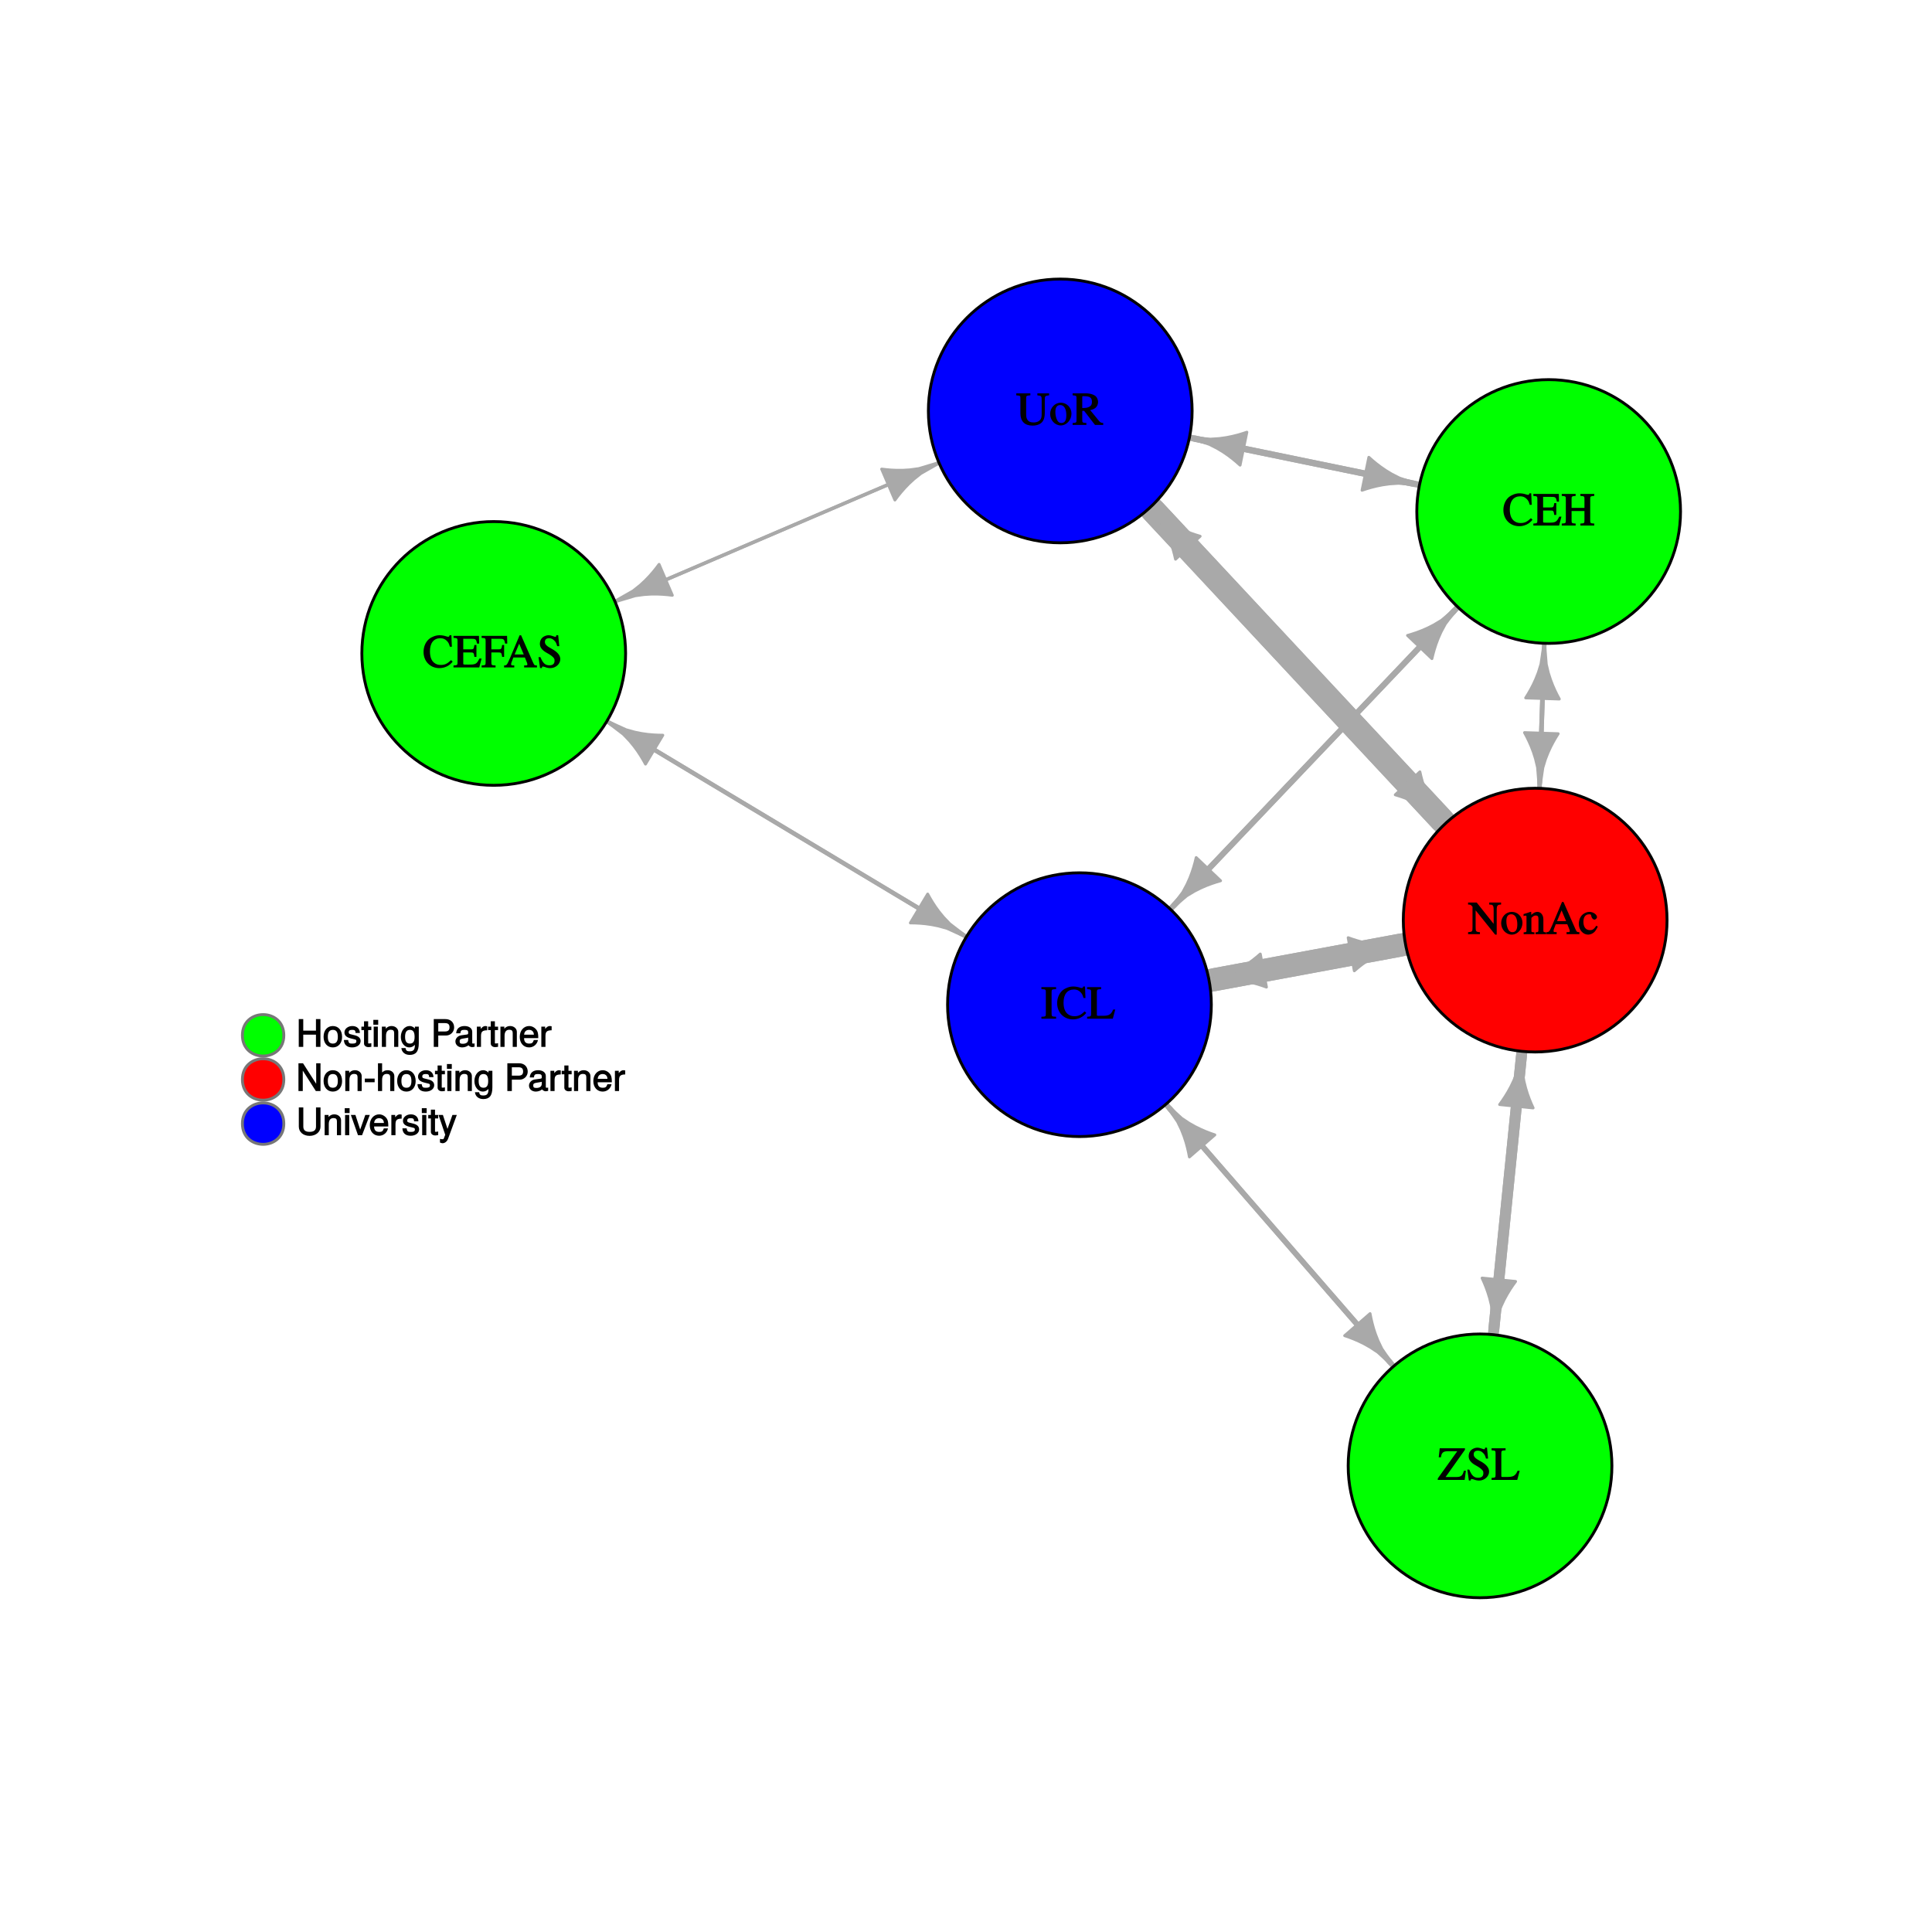<?xml version="1.0" encoding="UTF-8"?>
<svg xmlns="http://www.w3.org/2000/svg" xmlns:xlink="http://www.w3.org/1999/xlink" width="504pt" height="504pt" viewBox="0 0 504 504" version="1.1">
<defs>
<g>
<symbol overflow="visible" id="glyph0-0">
<path style="stroke:none;" d=""/>
</symbol>
<symbol overflow="visible" id="glyph0-1">
<path style="stroke:none;" d="M 3.906 -0.141 L 3.906 -0.516 C 2.797 -0.562 2.734 -0.578 2.734 -1.453 L 2.734 -6.781 C 2.734 -7.656 2.766 -7.672 3.906 -7.719 L 3.906 -8.25 L 0.078 -8.25 L 0.078 -7.719 C 1.234 -7.656 1.234 -7.672 1.234 -6.781 L 1.234 -1.453 C 1.234 -0.547 1.219 -0.562 0.078 -0.516 L 0.078 0 L 3.906 0 Z M 3.906 -0.141 "/>
</symbol>
<symbol overflow="visible" id="glyph0-2">
<path style="stroke:none;" d="M 7.688 -1.609 L 7.375 -1.922 C 6.391 -0.969 5.703 -0.656 4.703 -0.656 C 3.984 -0.656 3.438 -0.828 2.922 -1.25 C 2.219 -1.844 1.859 -2.812 1.859 -4.203 C 1.859 -6.375 2.844 -7.625 4.578 -7.625 C 5.281 -7.625 5.781 -7.422 6.266 -6.938 C 6.641 -6.547 6.797 -6.328 7.062 -5.406 L 7.578 -5.406 L 7.453 -8.406 L 6.984 -8.406 C 6.859 -8 6.812 -8.016 6.594 -8.016 C 6.469 -8.016 6.297 -8.047 6.109 -8.125 C 5.516 -8.312 4.938 -8.406 4.344 -8.406 C 3.422 -8.406 2.359 -8.016 1.625 -7.422 C 0.719 -6.656 0.188 -5.406 0.188 -4.047 C 0.188 -1.609 1.938 0.172 4.312 0.172 C 5.672 0.172 6.953 -0.422 7.781 -1.516 Z M 7.688 -1.609 "/>
</symbol>
<symbol overflow="visible" id="glyph0-3">
<path style="stroke:none;" d="M 7.172 -2.391 L 6.797 -2.391 C 6.547 -1.812 6.422 -1.641 6.25 -1.453 C 5.828 -0.953 5.281 -0.766 4.25 -0.766 L 3.438 -0.766 C 2.562 -0.766 2.547 -0.688 2.547 -1.109 L 2.547 -6.781 C 2.547 -7.625 2.578 -7.656 3.656 -7.719 L 3.656 -8.25 L 0 -8.25 L 0 -7.719 C 1.031 -7.641 1.047 -7.625 1.047 -6.781 L 1.047 -1.453 C 1.047 -0.594 1.016 -0.594 0 -0.516 L 0 0 L 6.703 0 L 7.344 -2.391 Z M 7.172 -2.391 "/>
</symbol>
<symbol overflow="visible" id="glyph0-4">
<path style="stroke:none;" d="M 8.594 -7.859 L 8.594 -8.25 L 5.531 -8.25 L 5.531 -7.719 C 6.609 -7.641 6.656 -7.531 6.656 -6.328 L 6.656 -3.078 C 6.656 -2.266 6.609 -1.922 6.422 -1.562 C 6.094 -0.984 5.438 -0.656 4.531 -0.656 C 3.688 -0.656 3.188 -0.906 2.875 -1.469 C 2.656 -1.844 2.609 -2.188 2.609 -2.938 L 2.609 -6.781 C 2.609 -7.641 2.609 -7.625 3.703 -7.734 L 3.703 -8.25 L 0.031 -8.25 L 0.031 -7.719 C 1.109 -7.641 1.109 -7.656 1.109 -6.781 L 1.109 -3.031 C 1.109 -0.953 2.219 0.172 4.266 0.172 C 5.562 0.172 6.562 -0.281 7.031 -1.109 C 7.312 -1.609 7.469 -2.266 7.469 -3.188 L 7.469 -6.328 C 7.469 -7.547 7.469 -7.594 8.594 -7.734 Z M 8.594 -7.859 "/>
</symbol>
<symbol overflow="visible" id="glyph0-5">
<path style="stroke:none;" d="M 5.766 -2.953 C 5.766 -4.531 4.531 -5.812 3 -5.812 C 1.438 -5.812 0.203 -4.516 0.203 -2.859 C 0.203 -1.234 1.469 0.125 2.969 0.125 C 4.484 0.125 5.766 -1.297 5.766 -2.953 Z M 4.422 -2.531 C 4.422 -1.172 4.016 -0.516 3.125 -0.516 C 2.656 -0.516 2.297 -0.75 2.047 -1.234 C 1.719 -1.859 1.562 -2.594 1.562 -3.438 C 1.562 -4.578 1.984 -5.188 2.844 -5.188 C 3.859 -5.188 4.422 -4.172 4.422 -2.531 Z M 4.422 -2.531 "/>
</symbol>
<symbol overflow="visible" id="glyph0-6">
<path style="stroke:none;" d="M 8.047 -0.141 L 8.047 -0.516 C 7.453 -0.562 7.312 -0.641 6.953 -1.047 L 4.641 -3.875 C 5.203 -3.984 5.656 -4.156 6.047 -4.484 C 6.438 -4.797 6.703 -5.406 6.703 -5.969 C 6.703 -6.484 6.5 -7.047 6.188 -7.391 C 5.734 -7.891 4.641 -8.25 3.516 -8.25 L 0.062 -8.25 L 0.062 -7.734 C 1.109 -7.625 1.078 -7.625 1.078 -6.781 L 1.078 -1.578 C 1.078 -0.594 1.109 -0.594 0.062 -0.516 L 0.062 0 L 3.656 0 L 3.656 -0.516 C 2.609 -0.594 2.578 -0.594 2.578 -1.453 L 2.578 -3.672 L 3.062 -3.688 L 5.906 0 L 8.047 0 Z M 5.109 -6 C 5.109 -5.406 4.891 -5 4.469 -4.781 C 3.906 -4.469 3.594 -4.438 2.578 -4.422 L 2.578 -7.219 C 2.578 -7.547 2.578 -7.5 3.062 -7.5 C 4.562 -7.5 5.109 -7.125 5.109 -6 Z M 5.109 -6 "/>
</symbol>
<symbol overflow="visible" id="glyph0-7">
<path style="stroke:none;" d="M 7.156 -2.328 L 6.75 -2.328 C 6.078 -0.875 5.719 -0.75 4 -0.75 L 3.672 -0.75 C 3.094 -0.75 2.719 -0.75 2.609 -0.828 C 2.531 -0.875 2.547 -0.875 2.547 -1.109 L 2.547 -3.922 L 4.266 -3.922 C 5.25 -3.922 5.281 -3.906 5.453 -2.766 L 5.984 -2.766 L 5.984 -5.859 L 5.453 -5.859 C 5.281 -4.719 5.234 -4.719 4.266 -4.719 L 2.547 -4.719 L 2.547 -7.219 C 2.547 -7.562 2.484 -7.484 2.812 -7.484 L 4.422 -7.484 C 5.781 -7.484 5.906 -7.453 6.125 -6.234 L 6.688 -6.234 L 6.641 -8.25 L 0 -8.25 L 0 -7.719 C 1.031 -7.641 1.047 -7.625 1.047 -6.781 L 1.047 -1.453 C 1.047 -0.594 1.016 -0.594 0 -0.516 L 0 0 L 6.719 0 L 7.328 -2.328 Z M 7.156 -2.328 "/>
</symbol>
<symbol overflow="visible" id="glyph0-8">
<path style="stroke:none;" d="M 8.562 -0.141 L 8.562 -0.516 C 7.531 -0.594 7.5 -0.594 7.5 -1.453 L 7.5 -6.781 C 7.5 -7.641 7.5 -7.625 8.562 -7.734 L 8.562 -8.25 L 4.938 -8.25 L 4.938 -7.734 C 6.016 -7.625 6 -7.641 6 -6.781 L 6 -4.609 L 2.641 -4.609 L 2.641 -6.781 C 2.641 -7.641 2.641 -7.625 3.703 -7.734 L 3.703 -8.25 L 0.078 -8.25 L 0.078 -7.734 C 1.156 -7.625 1.141 -7.641 1.141 -6.781 L 1.141 -1.578 C 1.141 -0.578 1.156 -0.594 0.078 -0.516 L 0.078 0 L 3.703 0 L 3.703 -0.516 C 2.656 -0.594 2.641 -0.594 2.641 -1.453 L 2.641 -3.781 L 6 -3.781 L 6 -1.578 C 6 -0.578 6.031 -0.594 4.938 -0.516 L 4.938 0 L 8.562 0 Z M 8.562 -0.141 "/>
</symbol>
<symbol overflow="visible" id="glyph0-9">
<path style="stroke:none;" d="M 7.156 -2.406 L 6.797 -2.406 C 6.547 -1.578 6.453 -1.438 6.219 -1.172 C 5.922 -0.875 5.516 -0.75 4.828 -0.75 L 2.016 -0.75 L 7.062 -7.859 L 7.062 -8.25 L 0.484 -8.25 L 0.219 -5.891 L 0.797 -5.891 C 0.922 -6.625 0.984 -6.75 1.188 -7.016 C 1.469 -7.359 1.906 -7.484 2.703 -7.484 L 5.062 -7.484 L -0.031 -0.375 L -0.031 0 L 6.984 0 L 7.312 -2.406 Z M 7.156 -2.406 "/>
</symbol>
<symbol overflow="visible" id="glyph0-10">
<path style="stroke:none;" d="M 6.031 -2.156 C 6.031 -3.156 5.328 -4.031 3.75 -4.891 C 2.484 -5.578 2.016 -6 2.016 -6.656 C 2.016 -7.312 2.391 -7.625 3.125 -7.625 C 3.672 -7.625 4.062 -7.422 4.484 -7 C 4.859 -6.609 4.984 -6.406 5.219 -5.562 L 5.766 -5.562 L 5.484 -8.406 L 4.984 -8.406 C 4.922 -7.984 4.938 -8 4.734 -8 C 4.609 -8 4.422 -8.047 4.203 -8.141 C 3.75 -8.312 3.328 -8.406 2.906 -8.406 C 2.438 -8.406 1.828 -8.172 1.438 -7.859 C 0.969 -7.469 0.703 -6.859 0.703 -6.188 C 0.703 -5.25 1.266 -4.469 2.609 -3.75 C 3.484 -3.281 4.109 -2.812 4.406 -2.359 C 4.516 -2.188 4.531 -2.047 4.531 -1.75 C 4.531 -0.953 4.078 -0.562 3.203 -0.562 C 2.125 -0.562 1.516 -1.062 0.859 -2.688 L 0.344 -2.688 L 0.75 0.156 L 1.25 0.156 C 1.266 -0.219 1.281 -0.234 1.469 -0.234 C 1.594 -0.234 1.797 -0.188 2.031 -0.109 C 2.484 0.078 2.969 0.172 3.438 0.172 C 4.844 0.172 6.031 -0.922 6.031 -2.156 Z M 6.031 -2.156 "/>
</symbol>
<symbol overflow="visible" id="glyph0-11">
<path style="stroke:none;" d="M 6.688 -6.375 L 6.641 -8.25 L 0 -8.25 L 0 -7.719 C 1.031 -7.641 1.047 -7.625 1.047 -6.781 L 1.047 -1.578 C 1.047 -0.594 1.062 -0.594 0 -0.516 L 0 0 L 3.641 0 L 3.641 -0.516 C 2.578 -0.578 2.547 -0.594 2.547 -1.453 L 2.547 -3.922 L 4.156 -3.922 C 5.125 -3.922 5.188 -3.891 5.359 -2.766 L 5.875 -2.766 L 5.875 -5.859 L 5.359 -5.859 C 5.188 -4.734 5.109 -4.719 4.156 -4.719 L 2.547 -4.719 L 2.547 -7.219 C 2.547 -7.562 2.469 -7.484 2.797 -7.484 L 4.422 -7.484 C 5.781 -7.484 5.906 -7.453 6.125 -6.234 L 6.688 -6.234 Z M 6.688 -6.375 "/>
</symbol>
<symbol overflow="visible" id="glyph0-12">
<path style="stroke:none;" d="M 8.609 -0.141 L 8.609 -0.516 C 7.938 -0.562 7.938 -0.531 7.531 -1.422 L 4.469 -8.391 L 4.078 -8.391 L 1.531 -2.344 C 0.75 -0.594 0.75 -0.562 0.031 -0.516 L 0.031 0 L 2.688 0 L 2.688 -0.531 C 1.984 -0.531 1.875 -0.531 1.875 -0.859 C 1.875 -1.016 1.906 -1.172 1.969 -1.328 L 2.453 -2.594 L 5.453 -2.594 L 5.875 -1.578 C 6.031 -1.25 6.109 -0.953 6.109 -0.766 C 6.109 -0.656 6.078 -0.641 5.969 -0.594 C 5.828 -0.5 5.844 -0.531 5.266 -0.531 L 5.266 0 L 8.609 0 Z M 5.359 -3.391 L 2.781 -3.391 L 4.109 -6.531 L 3.828 -6.531 L 5.156 -3.391 Z M 5.359 -3.391 "/>
</symbol>
<symbol overflow="visible" id="glyph0-13">
<path style="stroke:none;" d="M 8.609 -7.859 L 8.609 -8.25 L 5.516 -8.25 L 5.516 -7.719 C 6.125 -7.688 6.188 -7.672 6.359 -7.562 C 6.594 -7.391 6.672 -7.062 6.672 -6.328 L 6.672 -2.281 L 6.906 -2.391 L 2.25 -8.25 L 0 -8.25 L 0 -7.719 C 0.656 -7.719 0.719 -7.656 1.156 -7.141 L 1.156 -1.906 C 1.156 -0.672 1.141 -0.594 0 -0.516 L 0 0 L 3.094 0 L 3.094 -0.516 C 2.047 -0.578 1.969 -0.703 1.969 -1.906 L 1.969 -6.609 L 1.734 -6.5 L 7.062 0.125 L 7.469 0.125 L 7.469 -6.328 C 7.469 -7.047 7.562 -7.375 7.781 -7.531 C 7.953 -7.656 8.031 -7.672 8.609 -7.734 Z M 8.609 -7.859 "/>
</symbol>
<symbol overflow="visible" id="glyph0-14">
<path style="stroke:none;" d="M 5.953 -0.141 L 5.953 -0.453 C 5.234 -0.547 5.219 -0.531 5.219 -1.109 L 5.219 -3.859 C 5.219 -4.984 4.562 -5.812 3.672 -5.812 C 3.125 -5.812 2.641 -5.562 2.062 -5.016 L 2.062 -5.75 L 1.844 -5.812 C 1.266 -5.609 0.859 -5.469 0.047 -5.234 L 0.047 -4.703 C 0.359 -4.844 0.391 -4.828 0.516 -4.828 C 0.859 -4.828 0.812 -4.781 0.812 -4.203 L 0.812 -1.219 C 0.812 -0.547 0.828 -0.531 0.078 -0.469 L 0.078 0 L 2.891 0 L 2.891 -0.469 C 2.141 -0.531 2.094 -0.516 2.094 -0.953 L 2.094 -4.25 C 2.641 -4.75 2.812 -4.859 3.203 -4.859 C 3.797 -4.859 3.938 -4.625 3.938 -3.844 L 3.938 -1.328 C 3.938 -0.578 3.922 -0.531 3.188 -0.469 L 3.188 0 L 5.953 0 Z M 5.953 -0.141 "/>
</symbol>
<symbol overflow="visible" id="glyph0-15">
<path style="stroke:none;" d="M 5.047 -2.016 L 4.734 -2.203 C 4.094 -1.281 3.766 -1.047 3.078 -1.047 C 1.984 -1.047 1.359 -1.844 1.359 -3.234 C 1.359 -4.469 1.891 -5.172 2.859 -5.172 C 3.281 -5.172 3.297 -5.188 3.422 -4.734 L 3.484 -4.469 C 3.594 -4.125 3.953 -3.781 4.219 -3.781 C 4.531 -3.781 4.906 -4.156 4.906 -4.422 C 4.906 -5.094 3.938 -5.812 2.922 -5.812 C 2.359 -5.812 1.688 -5.562 1.203 -5.156 C 0.547 -4.625 0.156 -3.688 0.156 -2.688 C 0.156 -1.141 1.25 0.125 2.578 0.125 C 3.094 0.125 3.641 -0.078 4.062 -0.422 C 4.422 -0.703 4.656 -1.062 5.109 -1.953 Z M 5.047 -2.016 "/>
</symbol>
<symbol overflow="visible" id="glyph1-0">
<path style="stroke:none;" d=""/>
</symbol>
<symbol overflow="visible" id="glyph1-1">
<path style="stroke:none;" d="M 6.312 -0.125 L 6.312 -7.25 L 5.141 -7.25 L 5.141 -4.234 L 1.828 -4.234 L 1.828 -7.25 L 0.656 -7.25 L 0.656 0 L 1.828 0 L 1.828 -3.188 L 5.141 -3.188 L 5.141 0 L 6.312 0 Z M 6.312 -0.125 "/>
</symbol>
<symbol overflow="visible" id="glyph1-2">
<path style="stroke:none;" d="M 5.031 -2.594 C 5.031 -4.344 4.062 -5.438 2.609 -5.438 C 1.203 -5.438 0.203 -4.328 0.203 -2.641 C 0.203 -0.953 1.188 0.141 2.625 0.141 C 4.031 0.141 5.031 -0.953 5.031 -2.594 Z M 3.922 -2.609 C 3.922 -1.422 3.5 -0.859 2.625 -0.859 C 1.734 -0.859 1.312 -1.422 1.312 -2.641 C 1.312 -3.844 1.734 -4.438 2.625 -4.438 C 3.516 -4.438 3.922 -3.859 3.922 -2.609 Z M 3.922 -2.609 "/>
</symbol>
<symbol overflow="visible" id="glyph1-3">
<path style="stroke:none;" d="M 4.531 -1.531 C 4.531 -2.281 3.984 -2.797 2.984 -3.031 L 2.219 -3.219 C 1.562 -3.375 1.422 -3.438 1.422 -3.797 C 1.422 -4.266 1.703 -4.438 2.344 -4.438 C 3 -4.438 3.188 -4.281 3.219 -3.625 L 4.344 -3.625 C 4.328 -4.734 3.547 -5.438 2.375 -5.438 C 1.203 -5.438 0.312 -4.688 0.312 -3.766 C 0.312 -2.969 0.859 -2.469 2.047 -2.188 L 2.797 -2 C 3.344 -1.875 3.422 -1.828 3.422 -1.469 C 3.422 -1 3.094 -0.859 2.391 -0.859 C 1.672 -0.859 1.406 -0.891 1.281 -1.797 L 0.172 -1.797 C 0.219 -0.5 1.016 0.141 2.328 0.141 C 3.594 0.141 4.531 -0.562 4.531 -1.531 Z M 4.531 -1.531 "/>
</symbol>
<symbol overflow="visible" id="glyph1-4">
<path style="stroke:none;" d="M 2.578 -0.125 L 2.578 -0.969 C 2.328 -0.906 2.203 -0.891 2.047 -0.891 C 1.703 -0.891 1.75 -0.859 1.75 -1.203 L 1.75 -4.375 L 2.578 -4.375 L 2.578 -5.281 L 1.75 -5.281 L 1.75 -6.672 L 0.672 -6.672 L 0.672 -5.281 L -0.016 -5.281 L -0.016 -4.375 L 0.672 -4.375 L 0.672 -0.859 C 0.672 -0.344 1.156 0.062 1.781 0.062 C 1.969 0.062 2.172 0.047 2.578 -0.016 Z M 2.578 -0.125 "/>
</symbol>
<symbol overflow="visible" id="glyph1-5">
<path style="stroke:none;" d="M 1.609 -0.125 L 1.609 -5.281 L 0.531 -5.281 L 0.531 0 L 1.609 0 Z M 1.703 -5.906 L 1.703 -7.047 L 0.438 -7.047 L 0.438 -5.781 L 1.703 -5.781 Z M 1.703 -5.906 "/>
</symbol>
<symbol overflow="visible" id="glyph1-6">
<path style="stroke:none;" d="M 4.812 -0.125 L 4.812 -3.922 C 4.812 -4.766 4.047 -5.438 3.078 -5.438 C 2.328 -5.438 1.75 -5.109 1.312 -4.406 L 1.547 -4.312 L 1.547 -5.281 L 0.531 -5.281 L 0.531 0 L 1.609 0 L 1.609 -2.891 C 1.609 -3.922 2.031 -4.469 2.844 -4.469 C 3.469 -4.469 3.734 -4.219 3.734 -3.609 L 3.734 0 L 4.812 0 Z M 4.812 -0.125 "/>
</symbol>
<symbol overflow="visible" id="glyph1-7">
<path style="stroke:none;" d="M 4.828 -0.953 L 4.828 -5.281 L 3.812 -5.281 L 3.812 -4.422 L 4.047 -4.516 C 3.641 -5.109 3.062 -5.438 2.422 -5.438 C 1.141 -5.438 0.141 -4.219 0.141 -2.594 C 0.141 -1 1.172 0.141 2.344 0.141 C 2.984 0.141 3.516 -0.156 4.047 -0.797 L 3.812 -0.875 L 3.812 -0.547 C 3.812 0.781 3.406 1.156 2.469 1.156 C 1.844 1.156 1.484 1.062 1.375 0.312 L 0.281 0.312 C 0.391 1.406 1.266 2.094 2.453 2.094 C 4.016 2.094 4.828 1.266 4.828 -0.953 Z M 3.734 -2.609 C 3.734 -1.406 3.359 -0.859 2.516 -0.859 C 1.641 -0.859 1.25 -1.422 1.25 -2.641 C 1.25 -3.844 1.656 -4.438 2.5 -4.438 C 3.375 -4.438 3.734 -3.828 3.734 -2.609 Z M 3.734 -2.609 "/>
</symbol>
<symbol overflow="visible" id="glyph1-8">
<path style="stroke:none;" d=""/>
</symbol>
<symbol overflow="visible" id="glyph1-9">
<path style="stroke:none;" d="M 6.047 -5.062 C 6.047 -6.375 5.141 -7.25 3.766 -7.25 L 0.734 -7.25 L 0.734 0 L 1.906 0 L 1.906 -2.969 L 3.969 -2.969 C 5.109 -2.969 6.047 -3.906 6.047 -5.062 Z M 4.844 -5.109 C 4.844 -4.344 4.484 -4.016 3.625 -4.016 L 1.906 -4.016 L 1.906 -6.203 L 3.625 -6.203 C 4.484 -6.203 4.844 -5.875 4.844 -5.109 Z M 4.844 -5.109 "/>
</symbol>
<symbol overflow="visible" id="glyph1-10">
<path style="stroke:none;" d="M 5.266 -0.141 L 5.266 -0.906 C 5.047 -0.859 5.016 -0.859 4.953 -0.859 C 4.688 -0.859 4.656 -0.875 4.656 -1.125 L 4.656 -3.922 C 4.656 -4.812 3.875 -5.438 2.641 -5.438 C 1.422 -5.438 0.531 -4.828 0.469 -3.547 L 1.547 -3.547 C 1.625 -4.281 1.859 -4.438 2.609 -4.438 C 3.328 -4.438 3.594 -4.281 3.594 -3.812 L 3.594 -3.594 C 3.594 -3.266 3.531 -3.25 2.891 -3.172 C 1.766 -3.031 1.594 -3 1.281 -2.875 C 0.703 -2.625 0.266 -2.047 0.266 -1.422 C 0.266 -0.516 1.031 0.141 2.047 0.141 C 2.703 0.141 3.422 -0.156 3.672 -0.438 C 3.703 -0.328 4.188 0.062 4.578 0.062 C 4.75 0.062 4.875 0.047 5.266 -0.047 Z M 3.594 -1.859 C 3.594 -1.141 3 -0.812 2.219 -0.812 C 1.609 -0.812 1.375 -0.906 1.375 -1.453 C 1.375 -1.969 1.594 -2.078 2.453 -2.203 C 3.297 -2.328 3.469 -2.359 3.594 -2.422 Z M 3.594 -1.859 "/>
</symbol>
<symbol overflow="visible" id="glyph1-11">
<path style="stroke:none;" d="M 3.219 -4.453 L 3.219 -5.375 C 2.938 -5.422 2.875 -5.438 2.766 -5.438 C 2.25 -5.438 1.75 -5.078 1.297 -4.344 L 1.531 -4.234 L 1.531 -5.281 L 0.531 -5.281 L 0.531 0 L 1.609 0 L 1.609 -2.734 C 1.609 -3.859 1.844 -4.312 3.219 -4.328 Z M 3.219 -4.453 "/>
</symbol>
<symbol overflow="visible" id="glyph1-12">
<path style="stroke:none;" d="M 5.062 -2.406 C 5.062 -3.141 5 -3.594 4.859 -3.969 C 4.531 -4.797 3.625 -5.438 2.688 -5.438 C 1.281 -5.438 0.234 -4.266 0.234 -2.609 C 0.234 -0.953 1.25 0.141 2.672 0.141 C 3.812 0.141 4.75 -0.641 4.984 -1.781 L 3.906 -1.781 C 3.641 -0.984 3.344 -0.859 2.703 -0.859 C 1.859 -0.859 1.375 -1.25 1.359 -2.281 L 5.062 -2.281 Z M 4.156 -3.031 C 4.156 -3.031 3.969 -3.172 3.969 -3.188 L 1.375 -3.188 C 1.438 -3.953 1.875 -4.438 2.672 -4.438 C 3.469 -4.438 3.922 -3.906 3.922 -3.125 Z M 4.156 -3.031 "/>
</symbol>
<symbol overflow="visible" id="glyph1-13">
<path style="stroke:none;" d="M 6.328 -0.125 L 6.328 -7.25 L 5.203 -7.25 L 5.203 -1.406 L 5.453 -1.5 L 1.766 -7.25 L 0.578 -7.25 L 0.578 0 L 1.703 0 L 1.703 -5.797 L 1.469 -5.703 L 5.109 0 L 6.328 0 Z M 6.328 -0.125 "/>
</symbol>
<symbol overflow="visible" id="glyph1-14">
<path style="stroke:none;" d="M 2.859 -2.422 L 2.859 -3.25 L 0.297 -3.25 L 0.297 -2.297 L 2.859 -2.297 Z M 2.859 -2.422 "/>
</symbol>
<symbol overflow="visible" id="glyph1-15">
<path style="stroke:none;" d="M 4.797 -0.125 L 4.797 -3.922 C 4.797 -4.766 4.062 -5.438 3.078 -5.438 C 2.375 -5.438 1.828 -5.172 1.359 -4.562 L 1.609 -4.469 L 1.609 -7.25 L 0.531 -7.25 L 0.531 0 L 1.609 0 L 1.609 -2.891 C 1.609 -3.922 2 -4.469 2.828 -4.469 C 3.391 -4.469 3.719 -4.266 3.719 -3.609 L 3.719 0 L 4.797 0 Z M 4.797 -0.125 "/>
</symbol>
<symbol overflow="visible" id="glyph1-16">
<path style="stroke:none;" d="M 6.328 -2.25 L 6.328 -7.25 L 5.156 -7.25 L 5.156 -2.25 C 5.156 -1.312 4.609 -0.875 3.484 -0.875 C 2.453 -0.875 1.844 -1.234 1.844 -2.25 L 1.844 -7.25 L 0.672 -7.25 L 0.672 -2.25 C 0.672 -0.828 1.828 0.172 3.484 0.172 C 5.125 0.172 6.328 -0.859 6.328 -2.25 Z M 6.328 -2.25 "/>
</symbol>
<symbol overflow="visible" id="glyph1-17">
<path style="stroke:none;" d="M 4.656 -5.281 L 3.672 -5.281 L 2.203 -1.078 L 2.469 -1.078 L 1.094 -5.281 L -0.094 -5.281 L 1.766 0 L 2.828 0 L 4.844 -5.281 Z M 4.656 -5.281 "/>
</symbol>
<symbol overflow="visible" id="glyph1-18">
<path style="stroke:none;" d="M 4.578 -5.281 L 3.625 -5.281 L 2.188 -1.234 L 2.469 -1.234 L 1.141 -5.281 L 0 -5.281 L 1.75 -0.109 L 1.438 0.688 C 1.312 1.047 1.281 1.047 0.938 1.047 C 0.828 1.047 0.688 1.031 0.375 0.953 L 0.375 1.906 C 0.578 2.016 0.844 2.094 1.062 2.094 C 1.625 2.094 2.219 1.656 2.484 0.938 L 4.766 -5.281 Z M 4.578 -5.281 "/>
</symbol>
</g>
</defs>
<g id="surface1">
<rect x="0" y="0" width="504" height="504" style="fill:rgb(100%,100%,100%);fill-opacity:1;stroke:none;"/>
<path style="fill:none;stroke-width:1.5;stroke-linecap:round;stroke-linejoin:round;stroke:rgb(66.275%,66.275%,66.275%);stroke-opacity:1;stroke-miterlimit:10;" d="M 306.301 236.125 L 306.387 236.035 L 306.938 235.453 L 308.266 234.059 L 310.473 231.742 L 313.445 228.617 L 316.926 224.957 L 320.605 221.09 L 324.23 217.277 L 327.641 213.695 L 330.762 210.414 L 333.602 207.43 L 336.199 204.699 L 338.621 202.156 L 340.938 199.719 L 342.961 197.59 L 345.23 195.207 L 347.547 192.773 L 349.984 190.211 L 352.609 187.453 L 355.488 184.426 L 358.656 181.094 L 362.117 177.457 L 365.797 173.59 L 369.527 169.668 L 373.047 165.969 L 376.055 162.809 L 378.285 160.465 L 379.629 159.051 L 380.195 158.457 L 380.289 158.359 "/>
<path style="fill:none;stroke-width:1.425;stroke-linecap:round;stroke-linejoin:round;stroke:rgb(66.275%,66.275%,66.275%);stroke-opacity:1;stroke-miterlimit:10;" d="M 305.098 289.148 L 305.188 289.254 L 305.754 289.906 L 307.09 291.441 L 309.246 293.926 L 312.043 297.148 L 315.18 300.758 L 318.355 304.414 L 321.363 307.875 L 324.109 311.039 L 326.582 313.887 L 328.828 316.469 L 330.914 318.867 L 332.91 321.172 L 334.004 322.426 L 335.969 324.688 L 337.988 327.016 L 340.137 329.488 L 342.48 332.188 L 345.086 335.188 L 347.977 338.512 L 351.109 342.121 L 354.352 345.852 L 357.457 349.43 L 360.113 352.484 L 362.035 354.699 L 363.125 355.953 L 363.508 356.395 L 363.539 356.43 "/>
<path style="fill:none;stroke-width:1.125;stroke-linecap:round;stroke-linejoin:round;stroke:rgb(66.275%,66.275%,66.275%);stroke-opacity:1;stroke-miterlimit:10;" d="M 250.859 243.66 L 250.75 243.594 L 250.062 243.184 L 248.414 242.195 L 245.676 240.551 L 241.973 238.332 L 237.641 235.73 L 233.047 232.98 L 228.52 230.262 L 224.258 227.707 L 220.355 225.367 L 216.805 223.238 L 213.555 221.289 L 210.527 219.473 L 207.633 217.738 L 204.992 216.152 L 202.164 214.457 L 199.273 212.723 L 196.234 210.902 L 192.961 208.941 L 189.375 206.789 L 185.426 204.422 L 181.113 201.836 L 176.527 199.086 L 171.875 196.293 L 167.469 193.652 L 163.699 191.391 L 160.883 189.703 L 159.168 188.672 L 158.43 188.23 L 158.301 188.156 "/>
<path style="fill:none;stroke-width:6;stroke-linecap:round;stroke-linejoin:round;stroke:rgb(66.275%,66.275%,66.275%);stroke-opacity:1;stroke-miterlimit:10;" d="M 316.832 255.555 L 317.008 255.52 L 318.055 255.328 L 320.32 254.906 L 323.535 254.309 L 327.109 253.648 L 330.531 253.012 L 333.574 252.445 L 336.23 251.953 L 338.613 251.512 L 340.875 251.09 L 341.273 251.02 L 343.496 250.605 L 345.84 250.172 L 348.449 249.688 L 351.445 249.129 L 354.859 248.496 L 358.531 247.816 L 362.023 247.168 L 364.73 246.664 L 366.227 246.387 L 366.645 246.309 L 366.656 246.309 "/>
<path style="fill:none;stroke-width:1.65;stroke-linecap:round;stroke-linejoin:round;stroke:rgb(66.275%,66.275%,66.275%);stroke-opacity:1;stroke-miterlimit:10;" d="M 311.691 114.43 L 311.852 114.461 L 312.836 114.664 L 315.031 115.117 L 318.293 115.789 L 322.109 116.574 L 325.945 117.363 L 329.477 118.09 L 332.602 118.734 L 335.371 119.305 L 337.906 119.828 L 340.344 120.328 L 340.527 120.367 L 342.934 120.863 L 345.449 121.379 L 348.203 121.945 L 351.316 122.586 L 354.855 123.316 L 358.742 124.117 L 362.695 124.93 L 366.203 125.652 L 368.719 126.172 L 370 126.434 L 370.305 126.496 L 370.309 126.5 "/>
<path style="fill:none;stroke-width:0.9;stroke-linecap:round;stroke-linejoin:round;stroke:rgb(66.275%,66.275%,66.275%);stroke-opacity:1;stroke-miterlimit:10;" d="M 243.641 121.305 L 243.516 121.359 L 242.723 121.695 L 240.859 122.492 L 237.844 123.785 L 233.914 125.465 L 229.492 127.359 L 225 129.281 L 220.73 131.109 L 216.824 132.781 L 213.305 134.289 L 210.109 135.656 L 207.148 136.926 L 204.316 138.137 L 202.473 138.926 L 199.699 140.113 L 196.844 141.336 L 193.816 142.633 L 190.512 144.047 L 186.844 145.617 L 182.781 147.355 L 178.367 149.246 L 173.785 151.207 L 169.371 153.094 L 165.562 154.727 L 162.746 155.93 L 161.109 156.633 L 160.492 156.898 L 160.426 156.926 "/>
<path style="fill:none;stroke-width:6.45;stroke-linecap:round;stroke-linejoin:round;stroke:rgb(66.275%,66.275%,66.275%);stroke-opacity:1;stroke-miterlimit:10;" d="M 301.031 133.41 L 301.117 133.5 L 301.656 134.078 L 302.953 135.469 L 305.121 137.793 L 308.062 140.949 L 311.535 144.672 L 315.238 148.641 L 318.914 152.582 L 322.395 156.312 L 325.594 159.742 L 328.508 162.867 L 331.172 165.727 L 333.648 168.379 L 336.004 170.906 L 338.309 173.375 L 338.695 173.793 L 340.98 176.242 L 343.316 178.742 L 345.766 181.371 L 348.395 184.191 L 351.273 187.277 L 354.438 190.672 L 357.895 194.375 L 361.582 198.328 L 365.348 202.363 L 368.953 206.23 L 372.105 209.613 L 374.531 212.215 L 376.09 213.887 L 376.832 214.68 L 377.012 214.871 L 377.016 214.875 "/>
<path style="fill:none;stroke-width:1.5;stroke-linecap:round;stroke-linejoin:round;stroke:rgb(66.275%,66.275%,66.275%);stroke-opacity:1;stroke-miterlimit:10;" d="M 379.297 159.402 L 379.211 159.492 L 378.656 160.074 L 377.328 161.469 L 375.125 163.785 L 372.148 166.914 L 368.668 170.57 L 364.988 174.441 L 361.363 178.25 L 357.953 181.832 L 354.832 185.117 L 351.992 188.098 L 349.398 190.828 L 346.977 193.375 L 344.656 195.812 L 342.633 197.938 L 340.367 200.32 L 338.047 202.758 L 335.609 205.316 L 332.984 208.078 L 330.109 211.102 L 326.938 214.434 L 323.477 218.074 L 319.797 221.938 L 316.066 225.859 L 312.547 229.559 L 309.543 232.719 L 307.312 235.062 L 305.965 236.477 L 305.398 237.074 L 305.305 237.172 "/>
<path style="fill:none;stroke-width:1.65;stroke-linecap:round;stroke-linejoin:round;stroke:rgb(66.275%,66.275%,66.275%);stroke-opacity:1;stroke-miterlimit:10;" d="M 368.895 126.207 L 368.734 126.176 L 367.754 125.973 L 365.559 125.52 L 362.297 124.848 L 358.48 124.062 L 354.641 123.273 L 351.109 122.547 L 347.984 121.902 L 345.215 121.332 L 342.68 120.809 L 340.242 120.309 L 340.059 120.27 L 337.652 119.773 L 335.141 119.258 L 332.387 118.691 L 329.27 118.047 L 325.73 117.32 L 321.844 116.52 L 317.891 115.707 L 314.387 114.984 L 311.867 114.465 L 310.59 114.203 L 310.281 114.137 "/>
<path style="fill:none;stroke-width:1.2;stroke-linecap:round;stroke-linejoin:round;stroke:rgb(66.275%,66.275%,66.275%);stroke-opacity:1;stroke-miterlimit:10;" d="M 402.816 169.258 L 402.809 169.461 L 402.691 173 L 402.594 176.004 L 402.496 178.977 L 402.41 181.586 L 402.336 183.816 L 402.27 185.82 L 402.23 186.973 L 402.168 188.891 L 402.098 190.961 L 402.02 193.355 L 401.926 196.172 L 401.824 199.324 L 401.723 202.355 L 401.648 204.562 L 401.617 205.535 L 401.613 205.648 "/>
<path style="fill:none;stroke-width:1.425;stroke-linecap:round;stroke-linejoin:round;stroke:rgb(66.275%,66.275%,66.275%);stroke-opacity:1;stroke-miterlimit:10;" d="M 362.594 355.344 L 362.504 355.238 L 361.938 354.586 L 360.602 353.051 L 358.445 350.566 L 355.648 347.348 L 352.512 343.734 L 349.336 340.078 L 346.328 336.617 L 343.582 333.453 L 341.109 330.609 L 338.863 328.023 L 336.781 325.625 L 334.781 323.32 L 333.688 322.066 L 331.723 319.805 L 329.703 317.477 L 327.559 315.004 L 325.211 312.305 L 322.605 309.305 L 319.719 305.98 L 316.582 302.371 L 313.34 298.641 L 310.234 295.062 L 307.582 292.008 L 305.656 289.793 L 304.566 288.539 L 304.184 288.098 L 304.152 288.062 "/>
<path style="fill:none;stroke-width:2.85;stroke-linecap:round;stroke-linejoin:round;stroke:rgb(66.275%,66.275%,66.275%);stroke-opacity:1;stroke-miterlimit:10;" d="M 389.699 346.742 L 389.715 346.594 L 389.809 345.664 L 390.023 343.527 L 390.359 340.207 L 390.773 336.098 L 391.215 331.734 L 391.641 327.527 L 392.027 323.691 L 392.375 320.27 L 392.684 317.195 L 392.969 314.355 L 393.246 311.625 L 393.312 310.977 L 393.582 308.281 L 393.867 305.488 L 394.172 302.48 L 394.508 299.137 L 394.887 295.375 L 395.309 291.199 L 395.758 286.766 L 396.195 282.426 L 396.574 278.691 L 396.84 276.039 L 396.98 274.652 L 397.02 274.266 L 397.02 274.258 "/>
<path style="fill:none;stroke-width:1.125;stroke-linecap:round;stroke-linejoin:round;stroke:rgb(66.275%,66.275%,66.275%);stroke-opacity:1;stroke-miterlimit:10;" d="M 159.535 188.895 L 159.645 188.961 L 160.332 189.371 L 161.98 190.359 L 164.719 192.004 L 168.422 194.223 L 177.348 199.578 L 181.875 202.293 L 186.137 204.848 L 190.039 207.188 L 193.59 209.316 L 196.84 211.266 L 199.867 213.082 L 202.762 214.816 L 205.402 216.402 L 208.23 218.098 L 211.121 219.832 L 214.16 221.652 L 217.434 223.613 L 221.02 225.766 L 224.969 228.133 L 229.281 230.719 L 233.867 233.469 L 238.52 236.262 L 242.926 238.902 L 246.699 241.164 L 251.23 243.883 L 251.965 244.324 L 252.094 244.402 "/>
<path style="fill:none;stroke-width:0.9;stroke-linecap:round;stroke-linejoin:round;stroke:rgb(66.275%,66.275%,66.275%);stroke-opacity:1;stroke-miterlimit:10;" d="M 161.75 156.359 L 161.875 156.305 L 162.664 155.969 L 164.527 155.168 L 167.543 153.879 L 171.473 152.195 L 175.895 150.305 L 180.387 148.379 L 184.656 146.551 L 188.562 144.879 L 192.086 143.371 L 195.277 142.004 L 198.238 140.738 L 201.07 139.527 L 202.914 138.738 L 205.691 137.547 L 208.543 136.328 L 211.57 135.031 L 214.875 133.617 L 218.543 132.047 L 222.609 130.309 L 227.02 128.418 L 231.602 126.457 L 236.016 124.566 L 239.824 122.938 L 242.641 121.73 L 244.277 121.031 L 244.895 120.766 L 244.961 120.738 "/>
<path style="fill:none;stroke-width:6;stroke-linecap:round;stroke-linejoin:round;stroke:rgb(66.275%,66.275%,66.275%);stroke-opacity:1;stroke-miterlimit:10;" d="M 365.238 246.57 L 365.066 246.602 L 364.02 246.797 L 361.754 247.219 L 358.539 247.812 L 354.965 248.477 L 351.543 249.113 L 348.5 249.676 L 345.844 250.168 L 343.457 250.613 L 341.195 251.031 L 340.801 251.105 L 338.578 251.52 L 336.234 251.953 L 333.625 252.438 L 330.629 252.992 L 327.215 253.629 L 323.543 254.309 L 320.051 254.957 L 317.344 255.457 L 315.844 255.738 L 315.426 255.812 L 315.418 255.816 "/>
<path style="fill:none;stroke-width:6.45;stroke-linecap:round;stroke-linejoin:round;stroke:rgb(66.275%,66.275%,66.275%);stroke-opacity:1;stroke-miterlimit:10;" d="M 376.031 213.82 L 375.949 213.73 L 375.41 213.152 L 374.113 211.762 L 371.945 209.438 L 369 206.281 L 365.527 202.559 L 361.824 198.59 L 358.148 194.648 L 354.672 190.918 L 351.473 187.488 L 348.555 184.363 L 345.891 181.508 L 343.414 178.852 L 341.059 176.324 L 338.754 173.855 L 338.367 173.441 L 336.086 170.992 L 333.75 168.488 L 331.301 165.863 L 328.668 163.039 L 325.793 159.953 L 322.625 156.562 L 319.168 152.855 L 315.484 148.902 L 311.719 144.867 L 308.109 141 L 304.961 137.621 L 302.531 135.016 L 300.973 133.348 L 300.23 132.551 L 300.051 132.359 L 300.051 132.355 "/>
<path style="fill:none;stroke-width:1.2;stroke-linecap:round;stroke-linejoin:round;stroke:rgb(66.275%,66.275%,66.275%);stroke-opacity:1;stroke-miterlimit:10;" d="M 401.66 204.211 L 401.668 204.008 L 401.707 202.828 L 401.785 200.465 L 401.883 197.461 L 401.984 194.488 L 402.07 191.883 L 402.141 189.652 L 402.207 187.648 L 402.246 186.492 L 402.309 184.578 L 402.379 182.504 L 402.457 180.113 L 402.551 177.293 L 402.656 174.145 L 402.754 171.109 L 402.828 168.902 L 402.859 167.934 L 402.863 167.816 "/>
<path style="fill:none;stroke-width:2.85;stroke-linecap:round;stroke-linejoin:round;stroke:rgb(66.275%,66.275%,66.275%);stroke-opacity:1;stroke-miterlimit:10;" d="M 396.875 275.691 L 396.859 275.84 L 396.766 276.77 L 396.551 278.906 L 396.215 282.227 L 395.801 286.332 L 395.359 290.699 L 394.934 294.906 L 394.547 298.742 L 394.203 302.16 L 393.891 305.234 L 393.605 308.074 L 393.328 310.809 L 393.262 311.453 L 392.992 314.148 L 392.711 316.941 L 392.406 319.949 L 392.066 323.293 L 391.688 327.055 L 391.266 331.23 L 390.816 335.668 L 390.379 340.008 L 390.004 343.742 L 389.734 346.391 L 389.594 347.781 L 389.555 348.164 L 389.555 348.176 "/>
<path style="fill-rule:nonzero;fill:rgb(66.275%,66.275%,66.275%);fill-opacity:1;stroke-width:0.75;stroke-linecap:round;stroke-linejoin:round;stroke:rgb(66.275%,66.275%,66.275%);stroke-opacity:1;stroke-miterlimit:10;" d="M 373.543 171.82 L 373.832 170.617 L 374.188 169.352 L 374.625 167.996 L 375.184 166.516 L 375.93 164.836 L 377.035 162.777 L 380.34 158.406 L 380.238 158.309 L 376.039 161.828 L 374.035 163.035 L 372.398 163.863 L 370.945 164.492 L 369.613 165 L 368.363 165.414 L 367.18 165.766 Z M 373.543 171.82 "/>
<path style="fill-rule:nonzero;fill:rgb(66.275%,66.275%,66.275%);fill-opacity:1;stroke-width:0.75;stroke-linecap:round;stroke-linejoin:round;stroke:rgb(66.275%,66.275%,66.275%);stroke-opacity:1;stroke-miterlimit:10;" d="M 350.781 348.438 L 351.945 348.84 L 353.172 349.312 L 354.48 349.879 L 355.906 350.574 L 357.504 351.477 L 359.449 352.773 L 363.484 356.477 L 363.594 356.383 L 360.488 351.867 L 359.477 349.762 L 358.809 348.051 L 358.316 346.547 L 357.941 345.172 L 357.645 343.891 L 357.41 342.68 Z M 350.781 348.438 "/>
<path style="fill-rule:nonzero;fill:rgb(66.275%,66.275%,66.275%);fill-opacity:1;stroke-width:0.75;stroke-linecap:round;stroke-linejoin:round;stroke:rgb(66.275%,66.275%,66.275%);stroke-opacity:1;stroke-miterlimit:10;" d="M 172.91 191.793 L 171.676 191.773 L 170.363 191.707 L 168.945 191.574 L 167.375 191.352 L 165.574 190.992 L 163.324 190.363 L 158.34 188.094 L 158.266 188.215 L 162.613 191.543 L 164.23 193.234 L 165.398 194.652 L 166.332 195.93 L 167.113 197.121 L 167.793 198.25 L 168.391 199.328 Z M 172.91 191.793 "/>
<path style="fill-rule:nonzero;fill:rgb(66.275%,66.275%,66.275%);fill-opacity:1;stroke-width:0.75;stroke-linecap:round;stroke-linejoin:round;stroke:rgb(66.275%,66.275%,66.275%);stroke-opacity:1;stroke-miterlimit:10;" d="M 353.297 253.254 L 354.234 252.453 L 355.266 251.633 L 356.418 250.793 L 357.738 249.918 L 359.324 248.996 L 361.43 247.977 L 366.668 246.379 L 366.641 246.238 L 361.18 246.625 L 358.848 246.426 L 357.035 246.137 L 355.488 245.797 L 354.113 245.422 L 352.859 245.027 L 351.695 244.617 Z M 353.297 253.254 "/>
<path style="fill-rule:nonzero;fill:rgb(66.275%,66.275%,66.275%);fill-opacity:1;stroke-width:0.75;stroke-linecap:round;stroke-linejoin:round;stroke:rgb(66.275%,66.275%,66.275%);stroke-opacity:1;stroke-miterlimit:10;" d="M 355.316 127.895 L 356.488 127.508 L 357.75 127.137 L 359.133 126.793 L 360.688 126.48 L 362.504 126.227 L 364.836 126.074 L 370.293 126.57 L 370.32 126.426 L 365.113 124.727 L 363.031 123.668 L 361.461 122.715 L 360.156 121.812 L 359.023 120.949 L 358.012 120.113 L 357.09 119.293 Z M 355.316 127.895 "/>
<path style="fill-rule:nonzero;fill:rgb(66.275%,66.275%,66.275%);fill-opacity:1;stroke-width:0.75;stroke-linecap:round;stroke-linejoin:round;stroke:rgb(66.275%,66.275%,66.275%);stroke-opacity:1;stroke-miterlimit:10;" d="M 171.934 147.223 L 171.195 148.207 L 170.371 149.234 L 169.434 150.305 L 168.332 151.445 L 166.988 152.695 L 165.156 154.148 L 160.395 156.859 L 160.453 156.992 L 165.699 155.418 L 168.016 155.098 L 169.848 154.984 L 171.43 154.977 L 172.855 155.039 L 174.164 155.148 L 175.391 155.297 Z M 171.934 147.223 "/>
<path style="fill-rule:nonzero;fill:rgb(66.275%,66.275%,66.275%);fill-opacity:1;stroke-width:0.75;stroke-linecap:round;stroke-linejoin:round;stroke:rgb(66.275%,66.275%,66.275%);stroke-opacity:1;stroke-miterlimit:10;" d="M 363.98 207.34 L 365.16 207.699 L 366.406 208.129 L 367.73 208.648 L 369.18 209.293 L 370.809 210.137 L 372.797 211.363 L 376.961 214.926 L 377.066 214.824 L 373.805 210.426 L 372.719 208.355 L 371.992 206.668 L 371.449 205.18 L 371.023 203.82 L 370.684 202.551 L 370.406 201.348 Z M 363.98 207.34 "/>
<path style="fill-rule:nonzero;fill:rgb(66.275%,66.275%,66.275%);fill-opacity:1;stroke-width:0.75;stroke-linecap:round;stroke-linejoin:round;stroke:rgb(66.275%,66.275%,66.275%);stroke-opacity:1;stroke-miterlimit:10;" d="M 312.051 223.711 L 311.762 224.91 L 311.406 226.176 L 310.969 227.531 L 310.41 229.016 L 309.664 230.691 L 308.559 232.754 L 305.254 237.121 L 305.359 237.219 L 309.559 233.703 L 311.559 232.492 L 313.199 231.668 L 314.648 231.035 L 315.984 230.531 L 317.23 230.113 L 318.414 229.766 Z M 312.051 223.711 "/>
<path style="fill-rule:nonzero;fill:rgb(66.275%,66.275%,66.275%);fill-opacity:1;stroke-width:0.75;stroke-linecap:round;stroke-linejoin:round;stroke:rgb(66.275%,66.275%,66.275%);stroke-opacity:1;stroke-miterlimit:10;" d="M 325.27 112.742 L 324.098 113.129 L 322.836 113.5 L 321.453 113.844 L 319.902 114.156 L 318.082 114.41 L 315.75 114.562 L 310.293 114.066 L 310.266 114.207 L 315.473 115.91 L 317.555 116.969 L 319.125 117.922 L 320.43 118.82 L 321.562 119.684 L 322.578 120.523 L 323.5 121.344 Z M 325.27 112.742 "/>
<path style="fill-rule:nonzero;fill:rgb(66.275%,66.275%,66.275%);fill-opacity:1;stroke-width:0.75;stroke-linecap:round;stroke-linejoin:round;stroke:rgb(66.275%,66.275%,66.275%);stroke-opacity:1;stroke-miterlimit:10;" d="M 397.699 191.113 L 398.281 192.199 L 398.859 193.383 L 399.434 194.688 L 400.004 196.164 L 400.562 197.914 L 401.105 200.188 L 401.543 205.648 L 401.688 205.652 L 402.484 200.234 L 403.172 198 L 403.848 196.293 L 404.512 194.855 L 405.172 193.59 L 405.828 192.449 L 406.48 191.402 Z M 397.699 191.113 "/>
<path style="fill-rule:nonzero;fill:rgb(66.275%,66.275%,66.275%);fill-opacity:1;stroke-width:0.75;stroke-linecap:round;stroke-linejoin:round;stroke:rgb(66.275%,66.275%,66.275%);stroke-opacity:1;stroke-miterlimit:10;" d="M 316.914 296.055 L 315.746 295.652 L 314.52 295.18 L 313.211 294.613 L 311.789 293.918 L 310.188 293.016 L 308.242 291.719 L 304.207 288.016 L 304.098 288.109 L 307.203 292.625 L 308.215 294.73 L 308.883 296.441 L 309.375 297.945 L 309.75 299.32 L 310.047 300.602 L 310.281 301.816 Z M 316.914 296.055 "/>
<path style="fill-rule:nonzero;fill:rgb(66.275%,66.275%,66.275%);fill-opacity:1;stroke-width:0.75;stroke-linecap:round;stroke-linejoin:round;stroke:rgb(66.275%,66.275%,66.275%);stroke-opacity:1;stroke-miterlimit:10;" d="M 399.945 289.027 L 399.438 287.902 L 398.938 286.684 L 398.453 285.344 L 397.988 283.828 L 397.547 282.047 L 397.16 279.742 L 397.094 274.266 L 396.949 274.25 L 395.789 279.602 L 394.949 281.785 L 394.16 283.441 L 393.398 284.832 L 392.656 286.047 L 391.926 287.141 L 391.203 288.145 Z M 399.945 289.027 "/>
<path style="fill-rule:nonzero;fill:rgb(66.275%,66.275%,66.275%);fill-opacity:1;stroke-width:0.75;stroke-linecap:round;stroke-linejoin:round;stroke:rgb(66.275%,66.275%,66.275%);stroke-opacity:1;stroke-miterlimit:10;" d="M 237.484 240.762 L 238.719 240.781 L 240.031 240.848 L 241.449 240.98 L 243.02 241.203 L 244.82 241.562 L 247.07 242.191 L 252.055 244.461 L 252.129 244.34 L 247.781 241.012 L 246.164 239.32 L 244.996 237.902 L 244.062 236.625 L 243.281 235.434 L 242.602 234.305 L 242.004 233.227 Z M 237.484 240.762 "/>
<path style="fill-rule:nonzero;fill:rgb(66.275%,66.275%,66.275%);fill-opacity:1;stroke-width:0.75;stroke-linecap:round;stroke-linejoin:round;stroke:rgb(66.275%,66.275%,66.275%);stroke-opacity:1;stroke-miterlimit:10;" d="M 233.453 130.441 L 234.191 129.453 L 235.016 128.43 L 235.957 127.355 L 237.055 126.215 L 238.402 124.969 L 240.23 123.512 L 244.992 120.805 L 244.934 120.672 L 239.688 122.246 L 237.371 122.566 L 235.539 122.68 L 233.957 122.684 L 232.531 122.625 L 231.223 122.512 L 229.996 122.367 Z M 233.453 130.441 "/>
<path style="fill-rule:nonzero;fill:rgb(66.275%,66.275%,66.275%);fill-opacity:1;stroke-width:0.75;stroke-linecap:round;stroke-linejoin:round;stroke:rgb(66.275%,66.275%,66.275%);stroke-opacity:1;stroke-miterlimit:10;" d="M 328.773 248.871 L 327.836 249.672 L 326.809 250.492 L 325.656 251.332 L 324.336 252.203 L 322.746 253.129 L 320.645 254.145 L 315.402 255.746 L 315.43 255.887 L 320.895 255.5 L 323.223 255.695 L 325.039 255.988 L 326.582 256.328 L 327.961 256.699 L 329.215 257.094 L 330.379 257.508 Z M 328.773 248.871 "/>
<path style="fill-rule:nonzero;fill:rgb(66.275%,66.275%,66.275%);fill-opacity:1;stroke-width:0.75;stroke-linecap:round;stroke-linejoin:round;stroke:rgb(66.275%,66.275%,66.275%);stroke-opacity:1;stroke-miterlimit:10;" d="M 313.082 139.891 L 311.902 139.531 L 310.66 139.102 L 309.332 138.582 L 307.887 137.938 L 306.254 137.094 L 304.266 135.867 L 300.102 132.309 L 299.996 132.406 L 303.258 136.805 L 304.344 138.875 L 305.074 140.562 L 305.617 142.051 L 306.043 143.41 L 306.383 144.68 L 306.66 145.883 Z M 313.082 139.891 "/>
<path style="fill-rule:nonzero;fill:rgb(66.275%,66.275%,66.275%);fill-opacity:1;stroke-width:0.75;stroke-linecap:round;stroke-linejoin:round;stroke:rgb(66.275%,66.275%,66.275%);stroke-opacity:1;stroke-miterlimit:10;" d="M 406.777 182.355 L 406.195 181.266 L 405.617 180.086 L 405.043 178.781 L 404.477 177.301 L 403.914 175.555 L 403.371 173.281 L 402.938 167.82 L 402.793 167.816 L 401.996 173.234 L 401.305 175.469 L 400.629 177.176 L 399.965 178.613 L 399.305 179.875 L 398.652 181.016 L 398 182.062 Z M 406.777 182.355 "/>
<path style="fill-rule:nonzero;fill:rgb(66.275%,66.275%,66.275%);fill-opacity:1;stroke-width:0.75;stroke-linecap:round;stroke-linejoin:round;stroke:rgb(66.275%,66.275%,66.275%);stroke-opacity:1;stroke-miterlimit:10;" d="M 386.633 333.406 L 387.137 334.531 L 387.637 335.75 L 388.121 337.09 L 388.59 338.602 L 389.027 340.383 L 389.414 342.691 L 389.484 348.168 L 389.625 348.18 L 390.785 342.828 L 391.629 340.648 L 392.414 338.988 L 393.176 337.598 L 393.918 336.383 L 394.648 335.289 L 395.371 334.289 Z M 386.633 333.406 "/>
<path style="fill-rule:nonzero;fill:rgb(0%,0%,100%);fill-opacity:1;stroke-width:0.75;stroke-linecap:round;stroke-linejoin:round;stroke:rgb(0%,0%,0%);stroke-opacity:1;stroke-miterlimit:10;" d="M 315.996 262.094 C 315.996 281.09 300.594 296.492 281.594 296.492 C 262.598 296.492 247.195 281.09 247.195 262.094 C 247.195 243.094 262.598 227.691 281.594 227.691 C 300.594 227.691 315.996 243.094 315.996 262.094 "/>
<path style="fill-rule:nonzero;fill:rgb(0%,0%,100%);fill-opacity:1;stroke-width:0.75;stroke-linecap:round;stroke-linejoin:round;stroke:rgb(0%,0%,0%);stroke-opacity:1;stroke-miterlimit:10;" d="M 310.988 107.199 C 310.988 126.199 295.586 141.602 276.586 141.602 C 257.59 141.602 242.188 126.199 242.188 107.199 C 242.188 88.203 257.59 72.801 276.586 72.801 C 295.586 72.801 310.988 88.203 310.988 107.199 "/>
<path style="fill-rule:nonzero;fill:rgb(0%,100%,0%);fill-opacity:1;stroke-width:0.75;stroke-linecap:round;stroke-linejoin:round;stroke:rgb(0%,0%,0%);stroke-opacity:1;stroke-miterlimit:10;" d="M 438.398 133.438 C 438.398 152.434 423 167.836 404 167.836 C 385 167.836 369.602 152.434 369.602 133.438 C 369.602 114.438 385 99.035 404 99.035 C 423 99.035 438.398 114.438 438.398 133.438 "/>
<path style="fill-rule:nonzero;fill:rgb(0%,100%,0%);fill-opacity:1;stroke-width:0.75;stroke-linecap:round;stroke-linejoin:round;stroke:rgb(0%,0%,0%);stroke-opacity:1;stroke-miterlimit:10;" d="M 420.496 382.398 C 420.496 401.398 405.098 416.801 386.098 416.801 C 367.098 416.801 351.699 401.398 351.699 382.398 C 351.699 363.402 367.098 348 386.098 348 C 405.098 348 420.496 363.402 420.496 382.398 "/>
<path style="fill-rule:nonzero;fill:rgb(0%,100%,0%);fill-opacity:1;stroke-width:0.75;stroke-linecap:round;stroke-linejoin:round;stroke:rgb(0%,0%,0%);stroke-opacity:1;stroke-miterlimit:10;" d="M 163.199 170.461 C 163.199 189.461 147.797 204.863 128.801 204.863 C 109.801 204.863 94.398 189.461 94.398 170.461 C 94.398 151.465 109.801 136.062 128.801 136.062 C 147.797 136.062 163.199 151.465 163.199 170.461 "/>
<path style="fill-rule:nonzero;fill:rgb(100%,0%,0%);fill-opacity:1;stroke-width:0.75;stroke-linecap:round;stroke-linejoin:round;stroke:rgb(0%,0%,0%);stroke-opacity:1;stroke-miterlimit:10;" d="M 434.879 240.031 C 434.879 259.031 419.477 274.43 400.477 274.43 C 381.48 274.43 366.078 259.031 366.078 240.031 C 366.078 221.031 381.48 205.633 400.477 205.633 C 419.477 205.633 434.879 221.031 434.879 240.031 "/>
<g style="fill:rgb(0%,0%,0%);fill-opacity:1;">
  <use xlink:href="#glyph0-1" x="271.594" y="265.754"/>
  <use xlink:href="#glyph0-2" x="275.59" y="265.754"/>
  <use xlink:href="#glyph0-3" x="283.594" y="265.754"/>
</g>
<g style="fill:rgb(0%,0%,0%);fill-opacity:1;">
  <use xlink:href="#glyph0-4" x="265.086" y="110.859"/>
  <use xlink:href="#glyph0-5" x="273.75" y="110.859"/>
  <use xlink:href="#glyph0-6" x="279.75" y="110.859"/>
</g>
<g style="fill:rgb(0%,0%,0%);fill-opacity:1;">
  <use xlink:href="#glyph0-2" x="392" y="137.098"/>
  <use xlink:href="#glyph0-7" x="400.004" y="137.098"/>
  <use xlink:href="#glyph0-8" x="407.336" y="137.098"/>
</g>
<g style="fill:rgb(0%,0%,0%);fill-opacity:1;">
  <use xlink:href="#glyph0-9" x="375.098" y="386.059"/>
  <use xlink:href="#glyph0-10" x="382.43" y="386.059"/>
  <use xlink:href="#glyph0-3" x="389.102" y="386.059"/>
</g>
<g style="fill:rgb(0%,0%,0%);fill-opacity:1;">
  <use xlink:href="#glyph0-2" x="110.301" y="174.121"/>
  <use xlink:href="#glyph0-7" x="118.305" y="174.121"/>
  <use xlink:href="#glyph0-11" x="125.637" y="174.121"/>
  <use xlink:href="#glyph0-12" x="131.469" y="174.121"/>
  <use xlink:href="#glyph0-10" x="140.133" y="174.121"/>
</g>
<g style="fill:rgb(0%,0%,0%);fill-opacity:1;">
  <use xlink:href="#glyph0-13" x="382.977" y="243.691"/>
  <use xlink:href="#glyph0-5" x="391.401" y="243.691"/>
  <use xlink:href="#glyph0-14" x="397.401" y="243.691"/>
  <use xlink:href="#glyph0-12" x="403.401" y="243.691"/>
  <use xlink:href="#glyph0-15" x="411.706" y="243.691"/>
</g>
<path style="fill-rule:nonzero;fill:rgb(0%,100%,0%);fill-opacity:1;stroke-width:0.75;stroke-linecap:round;stroke-linejoin:round;stroke:rgb(46.667%,46.667%,46.667%);stroke-opacity:1;stroke-miterlimit:10;" d="M 74.039 270.078 C 74.039 277.281 63.238 277.281 63.238 270.078 C 63.238 262.879 74.039 262.879 74.039 270.078 "/>
<path style="fill-rule:nonzero;fill:rgb(100%,0%,0%);fill-opacity:1;stroke-width:0.75;stroke-linecap:round;stroke-linejoin:round;stroke:rgb(46.667%,46.667%,46.667%);stroke-opacity:1;stroke-miterlimit:10;" d="M 74.039 281.602 C 74.039 288.801 63.238 288.801 63.238 281.602 C 63.238 274.398 74.039 274.398 74.039 281.602 "/>
<path style="fill-rule:nonzero;fill:rgb(0%,0%,100%);fill-opacity:1;stroke-width:0.75;stroke-linecap:round;stroke-linejoin:round;stroke:rgb(46.667%,46.667%,46.667%);stroke-opacity:1;stroke-miterlimit:10;" d="M 74.039 293.121 C 74.039 300.32 63.238 300.32 63.238 293.121 C 63.238 285.922 74.039 285.922 74.039 293.121 "/>
<g style="fill:rgb(0%,0%,0%);fill-opacity:1;">
  <use xlink:href="#glyph1-1" x="77.281" y="273.098"/>
  <use xlink:href="#glyph1-2" x="84.208" y="273.098"/>
  <use xlink:href="#glyph1-3" x="89.542" y="273.098"/>
  <use xlink:href="#glyph1-4" x="94.291" y="273.098"/>
  <use xlink:href="#glyph1-5" x="96.958" y="273.098"/>
  <use xlink:href="#glyph1-6" x="99.088" y="273.098"/>
  <use xlink:href="#glyph1-7" x="104.422" y="273.098"/>
  <use xlink:href="#glyph1-8" x="109.756" y="273.098"/>
  <use xlink:href="#glyph1-9" x="112.423" y="273.098"/>
  <use xlink:href="#glyph1-10" x="118.535" y="273.098"/>
  <use xlink:href="#glyph1-11" x="123.869" y="273.098"/>
  <use xlink:href="#glyph1-4" x="127.351" y="273.098"/>
  <use xlink:href="#glyph1-6" x="130.018" y="273.098"/>
  <use xlink:href="#glyph1-12" x="135.352" y="273.098"/>
  <use xlink:href="#glyph1-11" x="140.686" y="273.098"/>
</g>
<g style="fill:rgb(0%,0%,0%);fill-opacity:1;">
  <use xlink:href="#glyph1-13" x="77.281" y="284.621"/>
  <use xlink:href="#glyph1-2" x="84.208" y="284.621"/>
  <use xlink:href="#glyph1-6" x="89.542" y="284.621"/>
  <use xlink:href="#glyph1-14" x="94.876" y="284.621"/>
  <use xlink:href="#glyph1-15" x="98.07" y="284.621"/>
  <use xlink:href="#glyph1-2" x="103.404" y="284.621"/>
  <use xlink:href="#glyph1-3" x="108.738" y="284.621"/>
  <use xlink:href="#glyph1-4" x="113.487" y="284.621"/>
  <use xlink:href="#glyph1-5" x="116.154" y="284.621"/>
  <use xlink:href="#glyph1-6" x="118.284" y="284.621"/>
  <use xlink:href="#glyph1-7" x="123.618" y="284.621"/>
  <use xlink:href="#glyph1-8" x="128.952" y="284.621"/>
  <use xlink:href="#glyph1-9" x="131.619" y="284.621"/>
  <use xlink:href="#glyph1-10" x="137.731" y="284.621"/>
  <use xlink:href="#glyph1-11" x="143.065" y="284.621"/>
  <use xlink:href="#glyph1-4" x="146.547" y="284.621"/>
  <use xlink:href="#glyph1-6" x="149.214" y="284.621"/>
  <use xlink:href="#glyph1-12" x="154.548" y="284.621"/>
  <use xlink:href="#glyph1-11" x="159.882" y="284.621"/>
</g>
<g style="fill:rgb(0%,0%,0%);fill-opacity:1;">
  <use xlink:href="#glyph1-16" x="77.281" y="296.141"/>
  <use xlink:href="#glyph1-6" x="84.16" y="296.141"/>
  <use xlink:href="#glyph1-5" x="89.494" y="296.141"/>
  <use xlink:href="#glyph1-17" x="91.624" y="296.141"/>
  <use xlink:href="#glyph1-12" x="96.229" y="296.141"/>
  <use xlink:href="#glyph1-11" x="101.563" y="296.141"/>
  <use xlink:href="#glyph1-3" x="104.806" y="296.141"/>
  <use xlink:href="#glyph1-5" x="109.603" y="296.141"/>
  <use xlink:href="#glyph1-4" x="111.732" y="296.141"/>
  <use xlink:href="#glyph1-18" x="114.399" y="296.141"/>
</g>
</g>
</svg>
